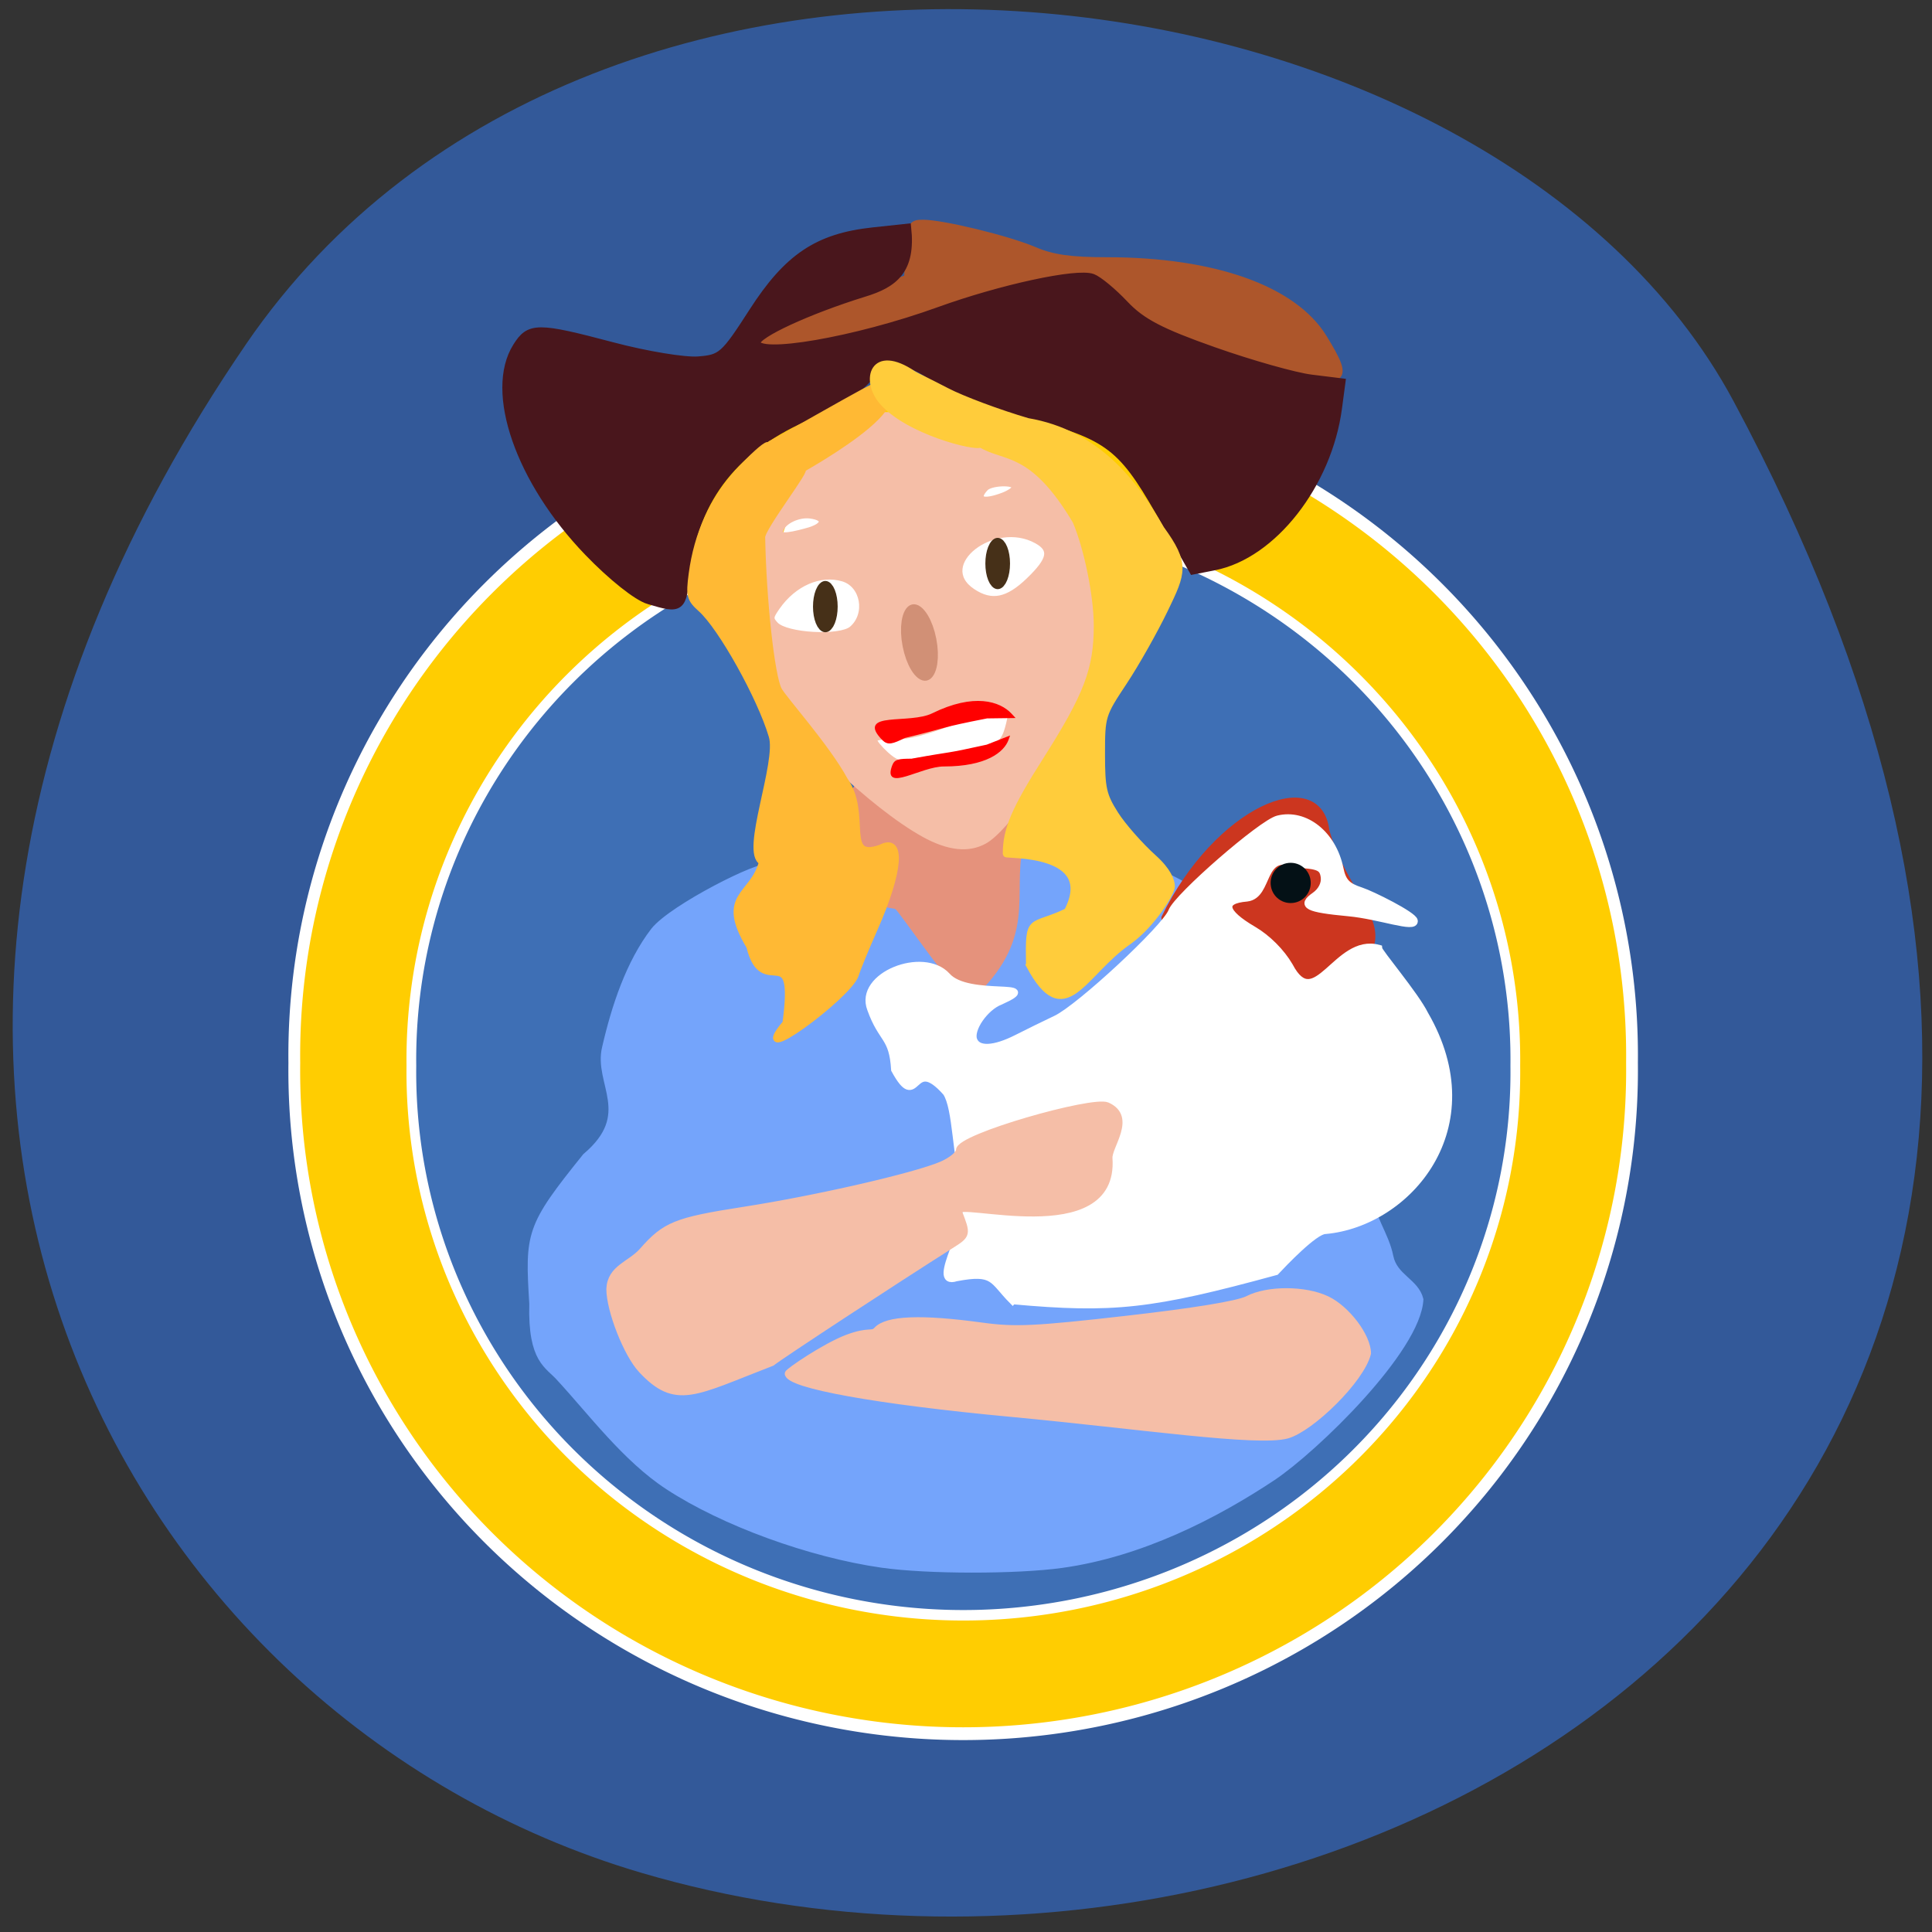 <svg xmlns="http://www.w3.org/2000/svg" viewBox="0 0 256 256" xmlns:xlink="http://www.w3.org/1999/xlink"><rect x="0" y="0" width="256" height="256" fill="#333333" stroke="none"/><defs><path id="0" d="m 130.01 78.43 c 0 0.876 -0.426 1.585 -0.951 1.585 -0.525 0 -0.951 -0.71 -0.951 -1.585 0 -0.876 0.426 -1.585 0.951 -1.585 0.525 0 0.951 0.71 0.951 1.585 z" stroke-width="1.351"/><clipPath><path d="m -24 13 c 0 1.105 -0.672 2 -1.5 2 -0.828 0 -1.5 -0.895 -1.5 -2 0 -1.105 0.672 -2 1.5 -2 0.828 0 1.5 0.895 1.5 2 z" transform="matrix(15.333 0 0 11.5 415 -125.5)"/></clipPath></defs><g fill="#335999" color="#000"><path d="M 225.57,1004.7 C 287.88,909.48 237.6,822.73 167.06,802.15 72.17,774.466 -56.66,847.22 28.23,997.16 c 33.741,59.59 152.95,75.37 197.34,7.545 z" transform="matrix(-1 0 0.03 -1 228.02 1050.32)"/></g><g stroke="#fff" stroke-width="1.351"><path d="m 206.53 156.25 a 76.67 70.02 0 1 1 -153.33 0 76.67 70.02 0 1 1 153.33 0 z" transform="matrix(1.156 0 0 1.255 -22.501 -55.25)" fill="#ffcd01"/><path transform="matrix(0.954 0 0 1.028 3.757 -19.394)" d="m 206.53 156.25 a 76.67 70.02 0 1 1 -153.33 0 76.67 70.02 0 1 1 153.33 0 z" fill="#3e6fb5"/></g><path d="m 167.84 47.996 c -24.948 -0.864 -39.874 -3.629 -63.19 -0.569 l -7.258 -0.653 l 5.854 -3.088 c 1.482 -0.781 5.855 -2.763 9.813 -4.208 l 7.196 -2.626 l 0.198 -3.639 c 0.182 -3.347 0.329 -3.639 1.827 -3.639 2.626 0 11.299 2.113 14.772 3.6 2.398 1.026 4.824 1.371 9.637 1.371 14.155 0 24.716 3.756 28.683 10.201 3.796 6.167 2.982 6.518 -7.536 3.251 z" fill="#ad562b" stroke="#ad562b" stroke-width="0.921"/><g transform="matrix(0.841 0 0 0.811 -56.18 -52.604)"><path d="m 169.03 162.92 c -1.826 -0.57 -5.811 -3.859 -9.543 -7.878 -10.79 -11.617 -15.676 -26.19 -11.238 -33.522 2.01 -3.326 3.169 -3.331 15.08 -0.064 5.26 1.443 11.323 2.484 13.473 2.314 3.704 -0.293 4.159 -0.712 8.664 -7.974 5.501 -8.867 10.212 -12.14 18.865 -13.11 l 5.372 -0.6 c 0.711 6.88 -1.996 9.122 -6.848 10.635 -8.813 2.841 -16.91 6.723 -16.91 8.108 0 2.583 15.657 -0.215 28.839 -5.154 9.808 -3.675 21.692 -6.341 24.12 -5.41 0.928 0.356 3.207 2.317 5.064 4.356 2.652 2.911 5.667 4.546 14.04 7.608 5.862 2.145 12.784 4.173 15.382 4.506 l 4.723 0.605 l -0.543 4.229 c -1.592 12.407 -10.302 23.951 -19.478 25.814 l -3.289 0.668 l -5.281 -9.545 c -6.162 -11.136 -8.262 -12.666 -22.465 -16.369 -5.751 -1.499 -10.26 -3.369 -12.657 -5.248 -4.795 -3.759 -7.902 -3.736 -11.158 0.084 -1.408 1.651 -5.339 4.202 -8.737 5.668 -11.772 5.079 -18.286 13.571 -19.578 25.525 -0.672 6.215 -0.817 6.332 -5.888 4.75 z" fill="#49161c" stroke="#49161c" stroke-width="1.336"/><path d="m 205.41 226.35 c 1.052 -10.01 -9.503 -22.754 -4.148 -31.861 8.869 -12.336 24.81 -2.127 28.586 6.295 5.874 49.616 -14.897 38.981 -24.438 25.565 z" fill="#e5927c" stroke="#e5927c" stroke-width="1.183"/><path d="m 205.8 320.46 c -11.423 -1.707 -24.995 -6.838 -33.689 -12.737 -6.693 -4.522 -12.177 -12.197 -17.05 -17.659 -1.807 -2.179 -4.559 -2.802 -4.312 -12.18 -0.684 -11.556 -0.565 -12.573 8.365 -24.07 7.909 -6.926 1.73 -11.95 3.101 -17.772 1.493 -6.736 3.773 -13.872 7.647 -19.1 2.9 -3.805 17.07 -11.154 17.926 -10.267 6.372 13.615 3.871 3.901 19.747 7.202 -0.339 -0.915 10.557 15.467 11.95 15.467 10.828 -9.756 7.835 -16.966 8.772 -24.448 4.637 -1.118 14.01 -0.204 19.418 1.894 9.959 3.864 19.09 12.542 24.18 22.972 3.603 7.171 7.12 22.435 10.702 30.15 0.107 3.749 2.51 6.533 3.226 10.265 0.662 3.375 4.046 4.096 4.731 7 -0.398 8.193 -16.551 24.432 -23.24 29.07 -9 6.197 -20.716 12.44 -33.17 14.237 -7.181 1.036 -21.26 1.021 -28.29 -0.03 z" fill="#74a4fb" stroke="#74a4fb" stroke-width="1.11"/><path d="m 226.1 295.84 c -21.14 -2.051 -35.14 -4.668 -35.14 -6.569 0 -0.34 5.86 -4.469 9.333 -5.828 3.474 -1.36 3.906 -0.43 4.648 -1.28 1.598 -1.831 6.982 -2.055 16.588 -0.689 5.193 0.739 8.38 0.583 22.76 -1.115 10.652 -1.257 17.587 -2.437 19.11 -3.251 3.14 -1.684 9 -1.673 12.448 0.024 3.151 1.551 6.446 6.077 6.446 8.855 -1.031 4.341 -8.897 12.248 -12.681 13.386 -4.669 1.345 -23.453 -1.587 -43.511 -3.533 z" fill="#f5bea7" stroke="#f5bea7" stroke-width="1.038"/><path d="m 209.93 195.92 c -3.444 -0.958 -8.398 -3.867 -11.11 -6.525 -2.415 -2.367 -5.595 -7.093 -6.998 -10.4 -6.369 -15.01 -2.619 -33.05 8.826 -42.46 15.197 -12.491 36.2 -3.345 41.37 18.02 4.927 20.339 -7.05 40.646 -24.745 41.968 -2.529 0.189 -5.326 -0.04 -7.348 -0.602 z" fill="#fff" stroke="#fff" stroke-width="0.639"/><path d="m 212.41 201.25 c -8.163 -4.64 -21.317 -17.738 -23.927 -23.826 -1.68 -3.919 -2.675 -12.356 -2.347 -19.914 0.366 -8.442 1.92 -12.218 7.575 -18.402 5.929 -7.681 14.378 -7.549 21.02 -4.734 2.872 1.246 6.657 2.777 8.412 3.404 4.762 1.7 8.373 3.887 10.03 6.076 4.047 5.349 6.485 15.373 6.099 25.09 -0.226 5.688 -0.447 6.687 -2.46 11.09 -4.561 9.976 -11.472 20.329 -14.88 22.289 -2.554 1.469 -5.674 1.119 -9.52 -1.068 z m 3.771 -12.859 c 7.368 -0.942 8.549 -1.517 9.369 -4.558 1.17 -4.343 0.365 -4.475 -7.776 -1.28 -5.319 2.087 -7.87 2.761 -10.15 2.682 -1.675 -0.058 -3.046 0.173 -3.046 0.512 0 0.34 0.829 1.394 1.842 2.342 1.37 1.282 2.225 1.622 3.336 1.328 0.821 -0.218 3.713 -0.68 6.425 -1.027 z m -15.168 -20.832 c 2.634 -2.359 1.81 -7.119 -1.404 -8.106 -3.598 -1.105 -7.721 0.751 -10.341 4.654 -1.067 1.589 -1.089 1.831 -0.25 2.763 1.65 1.835 10.169 2.324 11.996 0.688 z m 27.868 -7.913 c 3.392 -3.392 3.701 -4.967 1.252 -6.375 -6.795 -3.908 -16.349 3.873 -10.06 8.192 2.956 2.03 5.482 1.509 8.808 -1.817 z m -34.979 -8.088 c 2.85 -0.798 3.128 -2.051 0.53 -2.389 -1.823 -0.238 -4.131 0.887 -4.598 2.241 -0.37 1.073 0.637 1.11 4.069 0.149 z m 30.894 -5.787 c 1 -0.39 1.827 -0.97 1.827 -1.29 0 -0.864 -3.718 -0.706 -4.525 0.192 -1.626 1.808 -0.41 2.303 2.698 1.098 z" fill="#f5bea7" stroke="#f5bea7" stroke-width="0.827"/><path d="m 268.54 230.6 c -3.971 -6.593 -17.901 -6.755 -18.235 -15.8 8.294 -17.674 24.279 -24.684 25.441 -14.15 4.199 15.233 17.223 17.516 -7.206 29.95 z" fill="#cc361f" stroke="#cc361f" stroke-width="1.035"/><path d="m 226.34 277.41 c -3.233 -3.374 -2.791 -4.969 -8.9 -3.757 -4.307 1.478 2.66 -9.305 1.638 -13.222 -1.764 -6.757 -1.533 -14.411 -3.179 -17.04 -5.627 -6.613 -4.326 3.492 -8.139 -3.739 -0.32 -5.555 -1.984 -4.714 -3.782 -9.937 -2.01 -5.492 8.296 -9.636 12.01 -5.422 3.327 3.939 15.677 0.781 8.416 4.191 -2.416 0.952 -4.826 4.568 -4.19 6.286 0.631 1.705 3.21 1.588 6.812 -0.311 1.641 -0.865 4.417 -2.277 6.17 -3.138 3.704 -1.82 17.243 -14.866 18.235 -17.571 0.899 -2.452 14.168 -14.422 16.726 -15.09 4.284 -1.115 8.652 2.504 9.752 8.08 0.426 2.162 1.111 2.914 3.338 3.663 1.667 0.561 8.201 3.935 8.377 4.883 0.273 1.478 -5.374 -0.791 -10.346 -1.273 -6.531 -0.633 -7.574 -1.19 -5.308 -2.836 1.05 -0.763 1.622 -1.95 1.471 -3.05 -0.212 -1.541 -0.854 -1.838 -4.429 -2.053 -5.753 -2.425 -4.088 5.098 -7.768 5.534 -4.107 0.351 -3.725 2.275 1.025 5.156 2.209 1.34 4.406 3.62 5.694 5.912 4.098 8.11 7.461 -4.77 14.02 -2.9 0 0.575 5.781 7.593 7.316 10.815 10.351 18.523 -2.688 34.13 -15.695 35.34 -1.679 0 -6.605 5.397 -7.802 6.718 -19.56 5.539 -25.608 6.242 -41.457 4.754 z" fill="#fff" stroke="#fff" stroke-width="1.11"/><path d="m 167.85 288.66 c -2.299 -2.571 -4.997 -9.701 -4.997 -13.204 0.154 -3.452 3.258 -4 5.147 -6.203 3.614 -4.268 5.294 -4.972 15.987 -6.695 11.361 -1.83 26.81 -5.498 31.13 -7.393 1.557 -0.682 2.83 -1.763 2.83 -2.403 0 -2.154 21.05 -8.333 23.298 -7.284 4.144 1.932 0.181 6.669 0.315 8.634 1 14.678 -24.586 6.399 -23.734 8.667 1.433 3.817 1.428 3.842 -1.23 5.585 -8.964 5.879 -26.53 17.824 -28.2 19.17 -12.203 4.867 -15.07 7.228 -20.555 1.122 z" fill="#f5bea7" stroke="#f5bea7" stroke-width="1.038"/><g fill="#463018" stroke="#463018"><use transform="matrix(1.195 0 0 1.854 69.769 11.522)" xlink:href="#0"/><use transform="matrix(1.195 0 0 1.854 42.613 18.563)" xlink:href="#0"/></g><use transform="matrix(-1.628 0.392 -0.519 -2.75 462.48 334.93)" fill="#d19076" stroke="#d19076" xlink:href="#0"/><path d="m 168.37 120.44 c 0 0.788 -0.497 1.427 -1.11 1.427 -0.613 0 -1.11 -0.639 -1.11 -1.427 0 -0.788 0.497 -1.427 1.11 -1.427 0.613 0 1.11 0.639 1.11 1.427 z" transform="matrix(1.769 0 0 1.564 -25.727 20.753)" fill="#041116" stroke="#041116" stroke-width="1.351"/><g fill="#f00" stroke="#f00"><path d="m 205.93 185.63 c -4.093 -4.369 4.205 -2.211 7.826 -4.056 6.529 -3.327 10.535 -1.943 12.296 0.027 l 0.356 0.399 l -4.111 0.056 c -7.962 1.624 -5.365 1.29 -12.989 3.21 -1.965 0.982 -2.592 1.203 -3.378 0.364 z" stroke-width="0.37"/><path d="m 207.55 189.89 c -1.656 4.36 4.294 0.048 7.968 0.049 6.626 0.002 9.366 -2.31 10.04 -4.247 l 0.137 -0.392 l -3.383 1.376 c -7.139 1.641 -4.886 0.973 -11.862 2.298 -1.987 0.012 -2.585 0.078 -2.903 0.916 z" stroke-width="0.307"/></g></g><g stroke-width="0.857"><path d="m 104.11 135.57 c 1.564 -11.696 -2.996 -2.79 -4.783 -10.155 -4.153 -6.908 0.488 -6.589 1.673 -11.219 -2.522 -1.156 2.387 -13.225 1.282 -16.689 -1.525 -5.138 -6.7 -14.41 -9.387 -16.818 -1.482 -1.329 -1.594 -1.758 -1.21 -4.654 0.703 -5.296 2.76 -9.805 6.185 -13.552 1.755 -1.921 3.498 -3.492 3.873 -3.492 0.375 0 15 -8.553 14.289 -7.768 7.722 2.117 -15.1 13.78 -9.816 11 1.225 -0.656 -5.278 7.668 -5.254 8.957 0.159 8.382 1.248 18.343 2.21 20.222 0.611 1.193 6.339 7.527 8.753 11.973 3.184 4.455 -0.437 10.817 4.767 8.972 2.935 -1.571 2.58 3.035 -0.827 10.731 -1.159 2.618 -2.292 5.38 -2.517 6.138 -1.01 2.824 -14.61 12.796 -9.237 6.35 z" fill="#ffb934" stroke="#ffb934"/><path d="m 136.38 127.88 c -0.116 -6.744 0.091 -4.756 5.03 -7.112 4.189 -8.06 -8.099 -7.378 -8.11 -7.619 0 -3.238 1.123 -5.87 5.314 -12.463 5.439 -8.556 6.743 -11.994 6.743 -17.778 0 -3.975 -1.276 -10.263 -2.815 -13.866 -5.766 -9.714 -9.44 -8.218 -12.584 -10.175 -0.642 0.533 -9.742 -1.742 -13.09 -5.698 -2.383 -2.816 -1.231 -7.231 4.144 -3.611 0.273 0.184 2.275 1.141 4.384 2.242 2.11 1.101 6.962 2.912 10.784 4.03 9.113 1.56 14.11 8.04 17.647 14.213 3.412 4.678 2.891 5.803 0.546 10.67 -1.392 2.889 -3.847 7.238 -5.456 9.664 -2.874 4.334 -2.925 4.503 -2.925 9.553 0 4.55 0.206 5.465 1.79 7.962 0.985 1.552 3.269 4.15 5.077 5.774 1.896 1.704 2.389 3.045 2.389 3.784 0 0.857 -2.547 5 -5.59 7.216 -6.259 4.277 -8.551 12.09 -13.283 3.221 z" fill="#ffcc3b" stroke="#ffcc3b"/></g></svg>